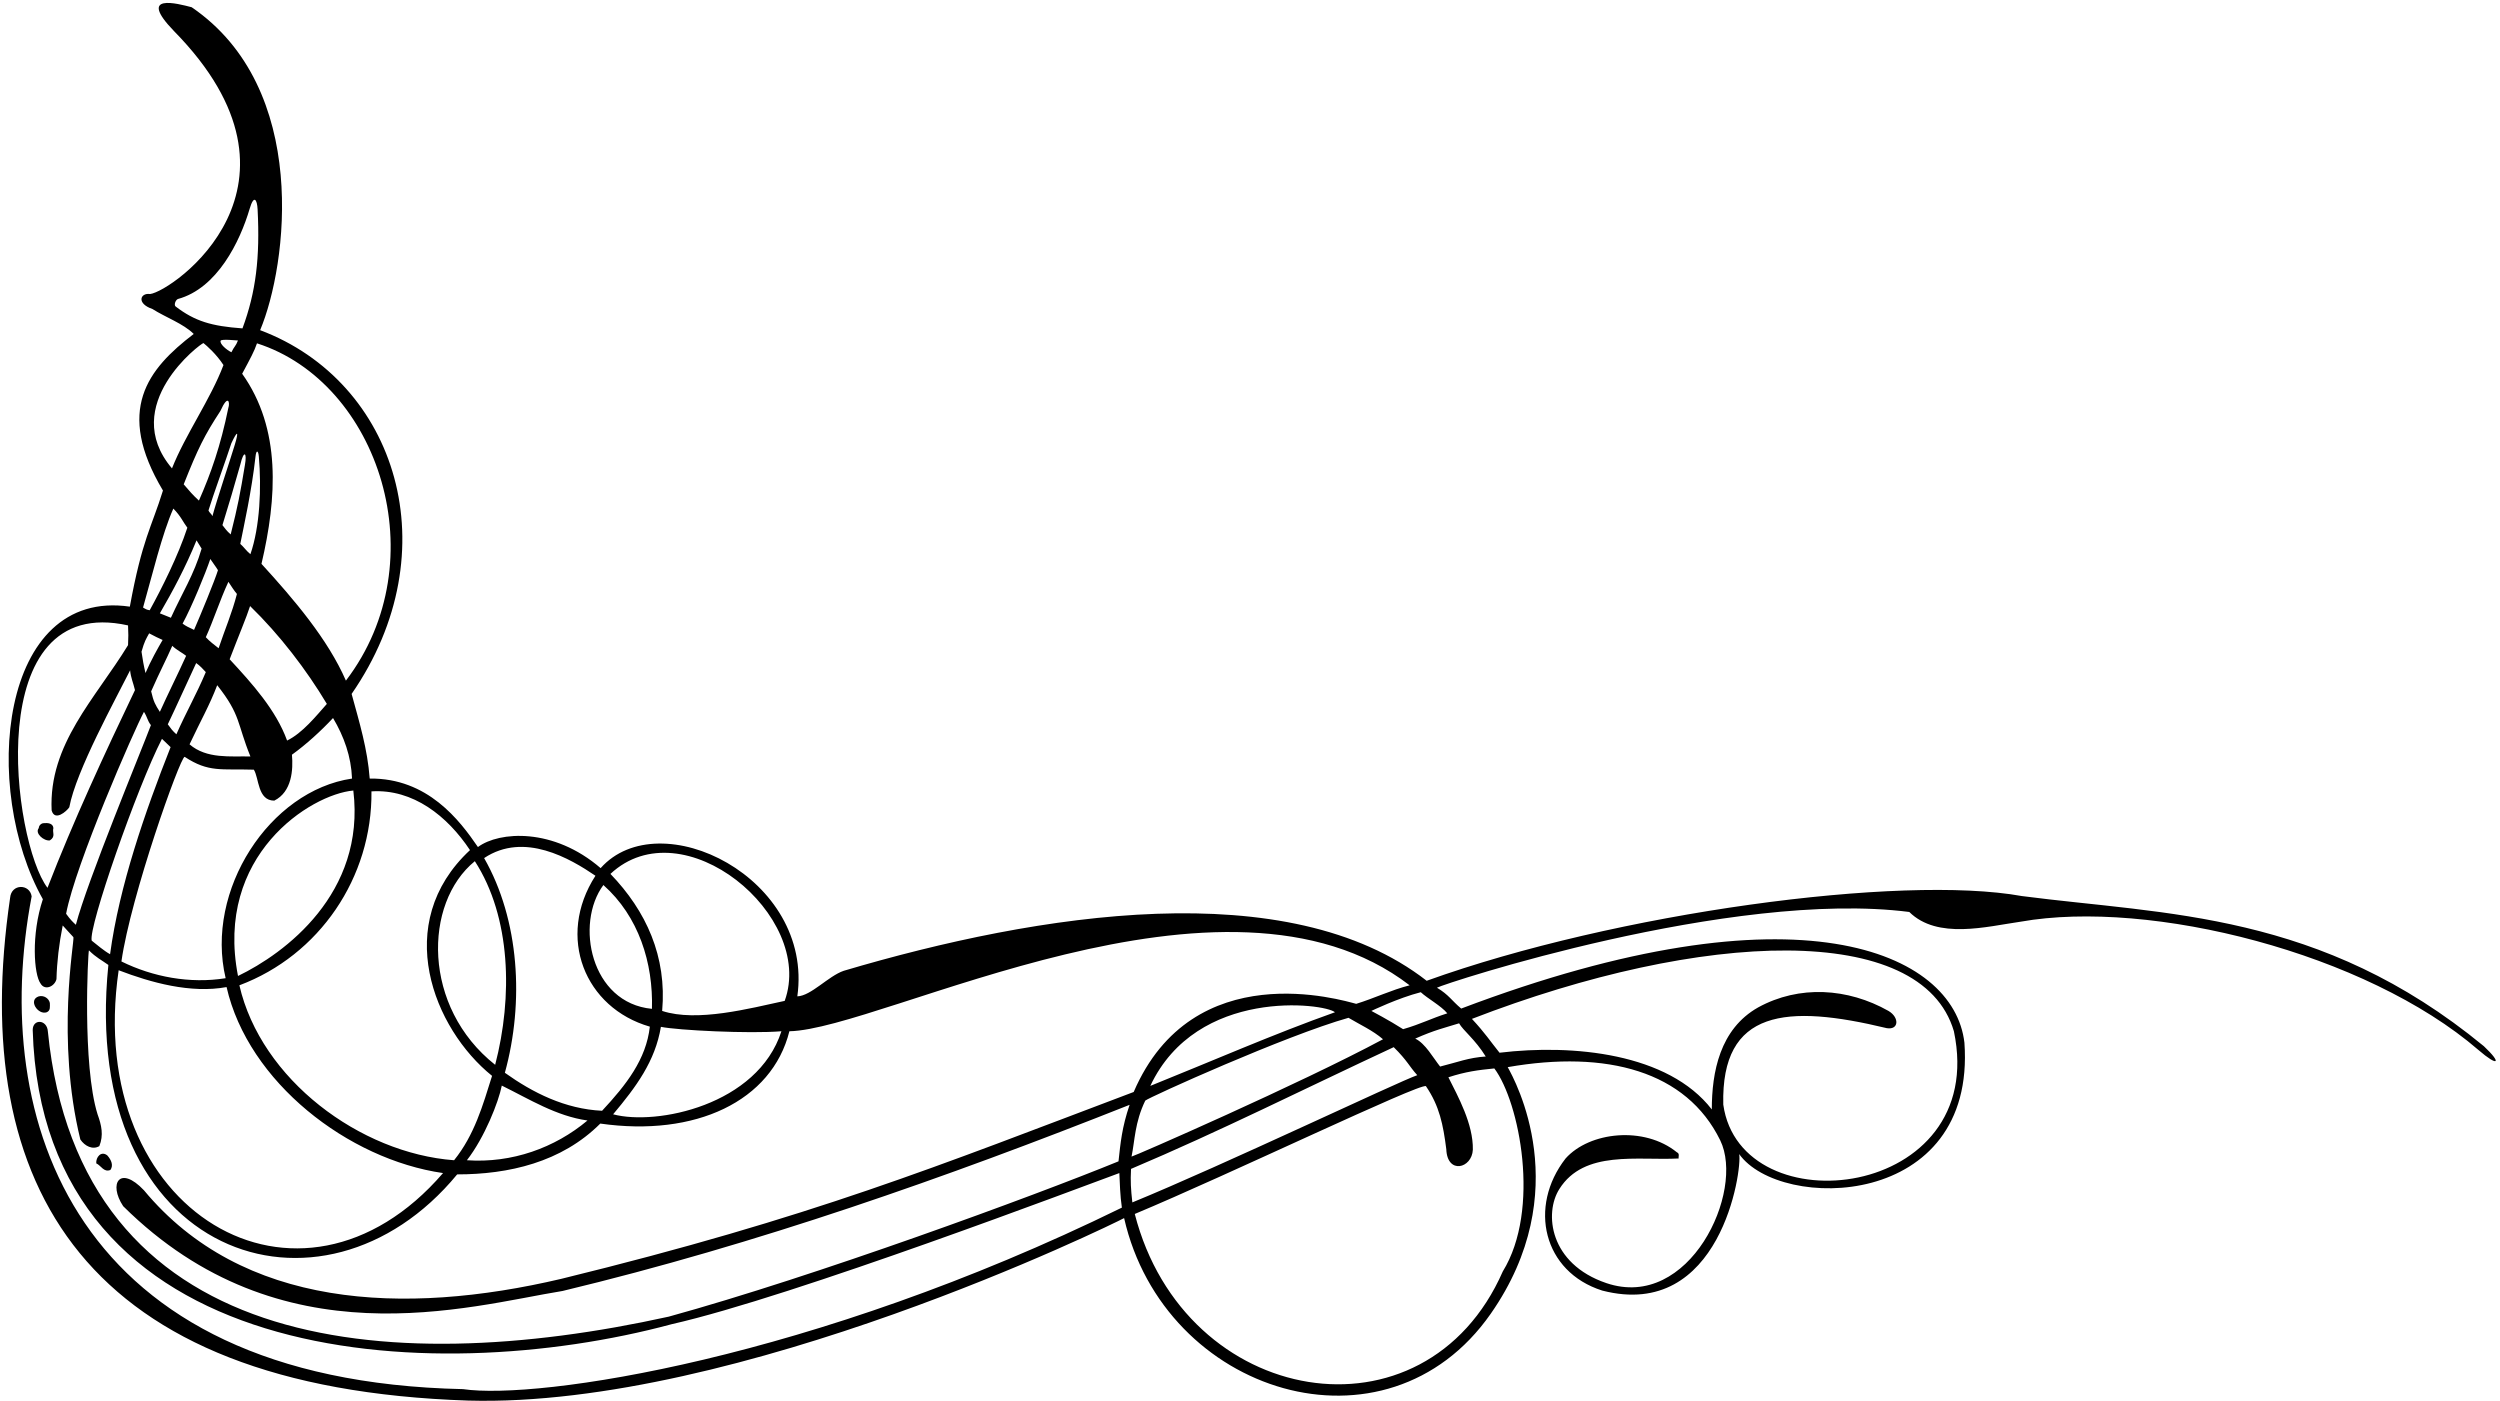 <?xml version="1.0" encoding="UTF-8"?>
<svg xmlns="http://www.w3.org/2000/svg" xmlns:xlink="http://www.w3.org/1999/xlink" width="498pt" height="279pt" viewBox="0 0 498 279" version="1.1">
<g id="surface1">
<path style=" stroke:none;fill-rule:nonzero;fill:rgb(0%,0%,0%);fill-opacity:1;" d="M 494.789 208.406 C 462.172 181.559 431.426 182.234 402.766 178.496 C 378.711 174.141 321.871 181.805 284.195 195.371 C 256.66 173.934 206.855 181.887 168.07 193.383 C 164.988 194.438 161.559 198.387 158.828 198.473 C 162.141 174.836 131.371 159.746 119.645 172.934 C 110.246 164.82 99.441 165.586 95.203 168.73 C 91.598 163.449 85.203 154.953 73.645 155.09 C 73.203 149.191 71.629 144.039 70.043 138.23 C 89.734 109.754 79.047 75.996 51.82 65.77 C 57.25 52.816 61.828 17.59 38.18 1.441 C 35.453 0.734 27.211 -1.516 34.66 6.191 C 64.809 36.879 34.309 58.047 29.898 58.57 C 27.941 58.285 27.121 60.453 30.375 61.559 C 32.984 63.215 36.543 64.477 38.59 66.523 C 29.41 73.539 22.906 81.707 32.461 97.715 C 30.172 105.105 28.328 107.383 25.863 120.844 C -0.199 117.047 -3.773 157.246 8.539 179.125 C 6.176 186.215 6.762 194.16 8.082 195.922 C 8.934 197.402 10.891 196.512 11.25 195.043 C 11.34 191.609 11.758 188.031 12.492 184.355 C 13.191 185.18 14.059 186.023 14.625 186.684 C 14.871 187.355 11.121 207.031 16.004 226.984 C 16.883 228.305 18.469 229.098 19.789 228.305 C 20.668 226.105 20.227 224.168 19.434 221.969 C 16.355 212.113 17.539 189.578 17.715 189.312 C 19.164 190.762 20.234 191.242 21.586 192.219 C 15.676 250.707 64.289 266.465 91.07 233.938 C 101.277 233.938 111.836 231.562 119.578 223.816 C 138.508 226.523 153.754 219.383 157.246 205.426 C 175.727 205.074 244.047 168.016 280.797 196.273 C 277.141 197.207 273.723 198.867 270.156 199.965 C 267.465 199.277 237.633 190.074 225.832 217.523 C 186.699 232.297 161.965 242.461 111.801 254.746 C 80.32 262.156 48.191 260.613 28.676 237.105 C 23.867 232.023 21.535 235.742 24.539 240.273 C 56.012 271.438 93.148 260.238 112.066 257.16 C 150.875 247.832 188.41 234.602 225.02 220.082 C 223.484 224.559 223.199 227.73 222.805 231.34 C 205.848 238.277 162.332 254.262 133.207 262.277 C 76.555 274.77 15.926 269.344 9.535 205.477 C 9.387 203.043 6.52 202.902 6.516 205.176 C 8.461 272.57 85.73 276.734 133.836 263.77 C 157.949 258.316 216.199 236.137 222.973 233.676 C 223.062 235.523 223.121 238.18 223.477 240.559 C 161.59 270.895 107.09 278.895 92.23 276.715 C 14.355 275.035 -2.137 222.922 6.305 178.551 C 5.914 176.031 2.262 175.988 2.012 178.852 C -6.449 236.555 17.059 276.504 93.27 278.996 C 146.949 280.512 221.863 243.77 223.922 242.645 C 231.922 277.812 276.188 291.449 296.957 261.695 C 313.965 237.336 301.816 215.25 300.336 212.574 C 320.098 209.121 335.934 213.398 342.664 227.141 C 347.66 237.34 336.527 261.207 319.984 255.594 C 308.617 251.734 307.566 241.645 310.629 236.844 C 315.559 229.012 326.207 231.211 334.391 230.77 C 334.301 230.418 334.652 229.801 334.039 229.539 C 327.527 224.258 316.637 225.422 311.863 230.77 C 304.391 240.379 307.383 253.34 319.164 257.082 C 342.719 263.164 347.066 233.082 346.445 229.891 C 354.629 241.395 393.703 240.988 391.312 207.699 C 389.219 189.613 358.094 175.504 291.07 200.906 C 289.156 199.309 288.613 198.16 286.238 196.754 C 287.559 195.961 344.895 177.133 380.328 181.664 C 385.961 187.211 395.727 184.57 402.504 183.602 C 428.387 179.016 471.344 189.871 493.695 209.148 C 497.672 212.578 498.453 211.859 494.789 208.406 Z M 120.195 176.297 C 127.234 182.547 130.141 191.836 129.867 200.961 C 117.637 199.805 114.508 183.992 120.195 176.297 Z M 94.59 171.547 C 101.805 182.723 102.156 198.562 98.637 212.113 C 84.102 200.625 84.316 179.926 94.59 171.547 Z M 47.41 194.414 C 42.711 170.359 61.863 158.246 70.383 157.473 C 72.863 177.98 56.691 189.953 47.41 194.414 Z M 70.125 155.09 C 53.719 157.496 40.785 177.348 44.949 194.859 C 37.82 196.004 30.434 194.602 24.188 191.523 C 26.035 178.496 35.879 150.832 36.781 150.758 C 41.602 153.93 44.031 153.109 50.566 153.32 C 51.621 154.992 51.293 159.488 54.637 159.488 C 58.156 157.73 58.418 153.328 58.156 150.336 C 60.973 148.312 63.965 145.586 66.34 143.031 C 68.539 146.73 69.949 150.688 70.125 155.09 Z M 41.895 111.352 C 42.406 112.148 43.012 112.887 43.418 113.582 C 42.832 115.531 39.891 122.656 38.656 125.473 C 37.523 124.934 37.062 124.742 36.371 124.227 C 38.191 120.898 40.957 114.141 41.895 111.352 Z M 41.527 101.688 C 42.328 99 45.09 91.395 46.086 88.297 C 47.316 85.656 47.617 85.809 46.758 88.637 C 45.746 91.965 43.172 99.629 42.316 102.816 C 42.129 102.344 41.715 102.152 41.527 101.688 Z M 45.496 115.898 C 46.07 116.762 46.664 117.699 47.195 118.316 C 46.227 122.102 44.781 125.434 43.547 129.129 C 42.668 128.426 41.781 127.797 40.996 126.93 C 42.488 123.691 43.77 119.617 45.496 115.898 Z M 43.266 136.492 C 48.004 142.469 47.191 144.082 49.883 150.688 C 45.922 150.602 41.184 151.219 37.758 148.273 C 40.023 143.461 41.746 140.496 43.266 136.492 Z M 45.746 131.328 C 47.453 126.848 49.141 122.871 49.816 120.727 C 55.711 126.449 61.059 133.441 65.109 140.219 C 62.996 142.594 60.27 146.023 57.188 147.52 C 54.988 141.449 50.234 136.168 45.746 131.328 Z M 49.883 110.395 C 49.164 109.84 48.52 108.906 47.863 108.344 C 48.539 104.945 50.141 97.801 50.902 90.902 C 51.047 89.578 51.445 89.676 51.559 90.949 C 52.105 97.121 51.781 104.926 49.883 110.395 Z M 48.777 92.695 C 47.84 98.344 47.406 100.68 45.953 106.457 C 45.227 105.855 44.672 105.082 44.309 104.605 C 45.809 99.691 46.473 97.527 47.887 92.492 C 48.551 89.629 49.262 90.035 48.777 92.695 Z M 46.098 70.168 C 45.172 69.73 43.727 68.52 43.945 67.879 C 44.082 67.484 47.137 67.824 47.402 67.824 C 46.938 69.016 46.699 68.926 46.098 70.168 Z M 45.484 81.258 C 43.93 88.859 42.023 94.285 39.625 99.719 C 38.363 98.57 37.711 97.781 36.594 96.48 C 39.426 89.336 40.73 86.715 43.898 81.871 C 45.477 78.352 45.848 80.227 45.484 81.258 Z M 39.148 107.637 C 39.41 107.988 39.902 108.938 40.164 109.289 C 38.648 114.465 36.266 118.168 34.043 123.059 C 33.34 122.793 32.547 122.441 31.844 122.176 C 34.395 117.777 36.918 113.094 39.148 107.637 Z M 34.316 128.652 C 35.215 129.508 36.363 130.059 37.078 130.641 C 35.492 134.16 33.426 138.281 31.844 141.801 C 30.914 140.367 30.602 139.809 30.109 137.715 C 31.91 133.625 33.148 131.348 34.316 128.652 Z M 39.078 132.082 C 39.801 132.57 40.527 133.363 40.996 133.883 C 39.148 138.281 37.074 141.871 35.137 146.27 C 34.348 145.566 34.102 145.215 33.426 144.285 C 35.277 140.41 37.145 136.219 39.078 132.082 Z M 68.906 135.582 C 65.297 127.312 58.598 119.449 52.086 112.32 C 55.164 99.211 56.07 85.449 48.238 74.449 C 49.938 71.281 50.648 69.98 51.191 68.391 C 75.473 76.164 87.152 111.676 68.906 135.582 Z M 34.984 61.051 C 34.625 60.777 34.922 59.805 35.422 59.566 C 43.258 57.438 47.797 48.152 49.738 41.566 C 50.578 38.707 51.219 39.727 51.316 41.73 C 51.801 51.316 50.992 58.141 48.301 65.414 C 42.152 64.973 38.836 64 34.984 61.051 Z M 40.531 68.34 C 41.203 68.883 43.121 70.559 44.516 72.719 C 41.965 79.496 36.898 86.617 34.258 93.305 C 23.566 80.676 40.062 68.34 40.531 68.34 Z M 34.531 101.309 C 36.094 102.906 36.449 103.984 37.32 105.117 C 35.5 110.672 32.23 117.199 29.824 121.559 C 29.297 121.496 29.016 121.34 28.496 121.02 C 30.277 114.754 32.309 106.254 34.531 101.309 Z M 29.711 126.16 C 30.852 126.773 31.473 127.066 32.395 127.48 C 31.484 129.039 29.957 131.758 28.984 134.07 C 28.637 132.645 28.41 131.367 28.188 129.82 C 28.793 127.695 29.078 127.32 29.711 126.16 Z M 9.461 176.855 C 2.543 167.797 -3.996 118.004 25.508 124.582 C 25.582 125.922 25.582 127.188 25.508 128.512 C 18.996 139.16 9.668 148.227 10.285 161.426 C 10.906 163.699 13.277 161.602 13.805 160.809 C 15.125 153.594 23.078 139.203 25.918 133.527 C 26.062 135.039 26.535 135.973 26.887 137.469 C 20.902 149.965 14.566 163.656 9.461 176.855 Z M 15.113 184.219 C 14.613 183.766 14 183.203 13.168 182.02 C 15.016 172.16 26.738 145.41 28.676 141.801 C 29.402 142.945 29.324 143.488 30.062 144.449 C 28.207 149.402 17.312 175.684 15.113 184.219 Z M 18.27 187.379 C 17.535 184.859 27.246 156.945 32.262 147.176 C 32.789 147.703 33.367 148.215 33.984 148.828 C 28.879 161.766 23.773 176.438 21.926 190.078 C 20.77 189.449 19.289 188.184 18.27 187.379 Z M 23.637 193.273 C 30.062 195.738 38.004 197.945 45.133 196.625 C 49.445 215.547 69.332 230.945 88.254 233.676 C 59.805 266.699 16.582 241.633 23.637 193.273 Z M 90.453 231.121 C 71.707 229.715 51.996 215.02 47.684 196.273 C 63.613 190.289 74.172 174.801 73.996 157.641 C 82.27 157.113 89.133 162.57 93.621 169.344 C 77.938 183.934 86.359 204.938 98.02 214.312 C 96.172 220.211 94.5 226.105 90.453 231.121 Z M 93.004 231.121 C 96.527 226.594 99.324 219.496 99.957 216.25 C 105.5 218.977 110.781 222.32 117.027 223.203 C 110.516 228.656 101.98 231.738 93.004 231.121 Z M 100.57 213.699 C 104.445 199.617 103.477 183.25 96.438 170.93 C 104.422 165.605 113.629 171.062 118.613 174.449 C 110.742 186.668 116.512 200.789 129.449 204.508 C 128.719 211.016 124.773 216.074 119.934 221.266 C 112.539 220.914 106.117 217.656 100.57 213.699 Z M 122.133 221.969 C 126.711 216.516 130.508 211.41 131.652 204.547 C 134.965 205.234 149.324 205.953 155.66 205.426 C 150.906 220.184 130.73 224.273 122.133 221.969 Z M 156.312 199.375 C 149.359 200.871 138.852 203.664 131.902 201.379 C 132.867 190.555 128.727 181.477 121.598 174.082 C 136.031 160.59 162.449 182.406 156.312 199.375 Z M 265.926 201.641 C 253.871 205.918 241.02 211.539 229.141 216.312 C 238.41 196.574 263.922 199.859 265.926 201.641 Z M 228.141 219.238 C 228.953 218.551 256.125 206.266 268.621 202.746 C 270.82 204.066 273.473 205.262 275.496 207.02 C 259.129 215.82 225.578 230.48 225.402 230.395 C 226.066 227.25 226.027 223.602 228.141 219.238 Z M 225.301 232.844 C 242.988 225.363 259.855 216.867 277.629 208.594 C 280.406 211.348 280.648 212.328 282.32 214.176 C 278.516 215.484 243.605 232.129 225.562 239.52 C 225.262 236.777 225.172 235.375 225.301 232.844 Z M 299.359 253.266 C 283.867 288.57 235.965 280.465 226.047 241.82 C 244.613 234.078 283 215.633 284.047 216.367 C 286.754 220.332 287.477 224.043 288.102 228.922 C 288.285 234 293.219 232.773 293.391 229.016 C 293.488 223.902 290.426 218.406 288.52 214.594 C 291.977 213.469 294.461 213.148 297.672 212.832 C 302.672 219.5 306.953 240.938 299.359 253.266 Z M 389.215 205.426 C 396.285 239.016 346.727 244.605 343.277 220.035 C 342.824 201.043 355.898 199.992 375.84 204.809 C 378.246 205.219 378.414 202.699 376.191 201.379 C 368.094 196.801 358.414 196.184 350.23 200.672 C 342.574 204.984 340.992 213.609 340.992 221.004 C 332.328 209.781 313.312 207.945 298.707 209.703 C 296.793 207.328 295.887 205.848 293.207 202.961 C 339.176 185.191 382.824 183.594 389.215 205.426 Z M 290.652 203.844 C 291.469 205.305 293.816 207 295.961 210.457 C 292.566 210.672 290.324 211.598 286.871 212.457 C 285.461 210.695 283.938 207.855 281.914 206.891 C 285.754 205.18 287.84 204.723 290.652 203.844 Z M 288.305 201.855 C 284.961 202.922 283.145 203.953 279.5 205.012 C 276.711 203.234 273.176 201.375 273.176 201.375 C 273.176 201.375 278.539 198.793 283.02 197.648 C 284.34 198.883 287.074 200.359 288.305 201.855 "/>
<path style=" stroke:none;fill-rule:nonzero;fill:rgb(0%,0%,0%);fill-opacity:1;" d="M 9.316 201.641 C 10.105 201.289 9.93 200.496 9.93 199.793 C 9.754 198.914 8.789 198.211 7.73 198.473 C 5.531 199.176 7.555 202.258 9.316 201.641 "/>
<path style=" stroke:none;fill-rule:nonzero;fill:rgb(0%,0%,0%);fill-opacity:1;" d="M 10.637 164.945 C 10.547 163.977 9.492 163.891 8.699 163.977 C 8.258 163.977 7.73 164.418 7.73 164.945 C 6.852 166.004 8.789 167.586 9.93 167.41 C 11.164 166.617 10.371 165.824 10.637 164.945 "/>
<path style=" stroke:none;fill-rule:nonzero;fill:rgb(0%,0%,0%);fill-opacity:1;" d="M 21.371 230.156 C 20.141 229.188 19.082 230.508 19.172 231.738 C 20.141 232.18 20.668 233.586 21.988 233.059 C 22.691 232.09 22.074 230.945 21.371 230.156 "/>
</g>
</svg>
